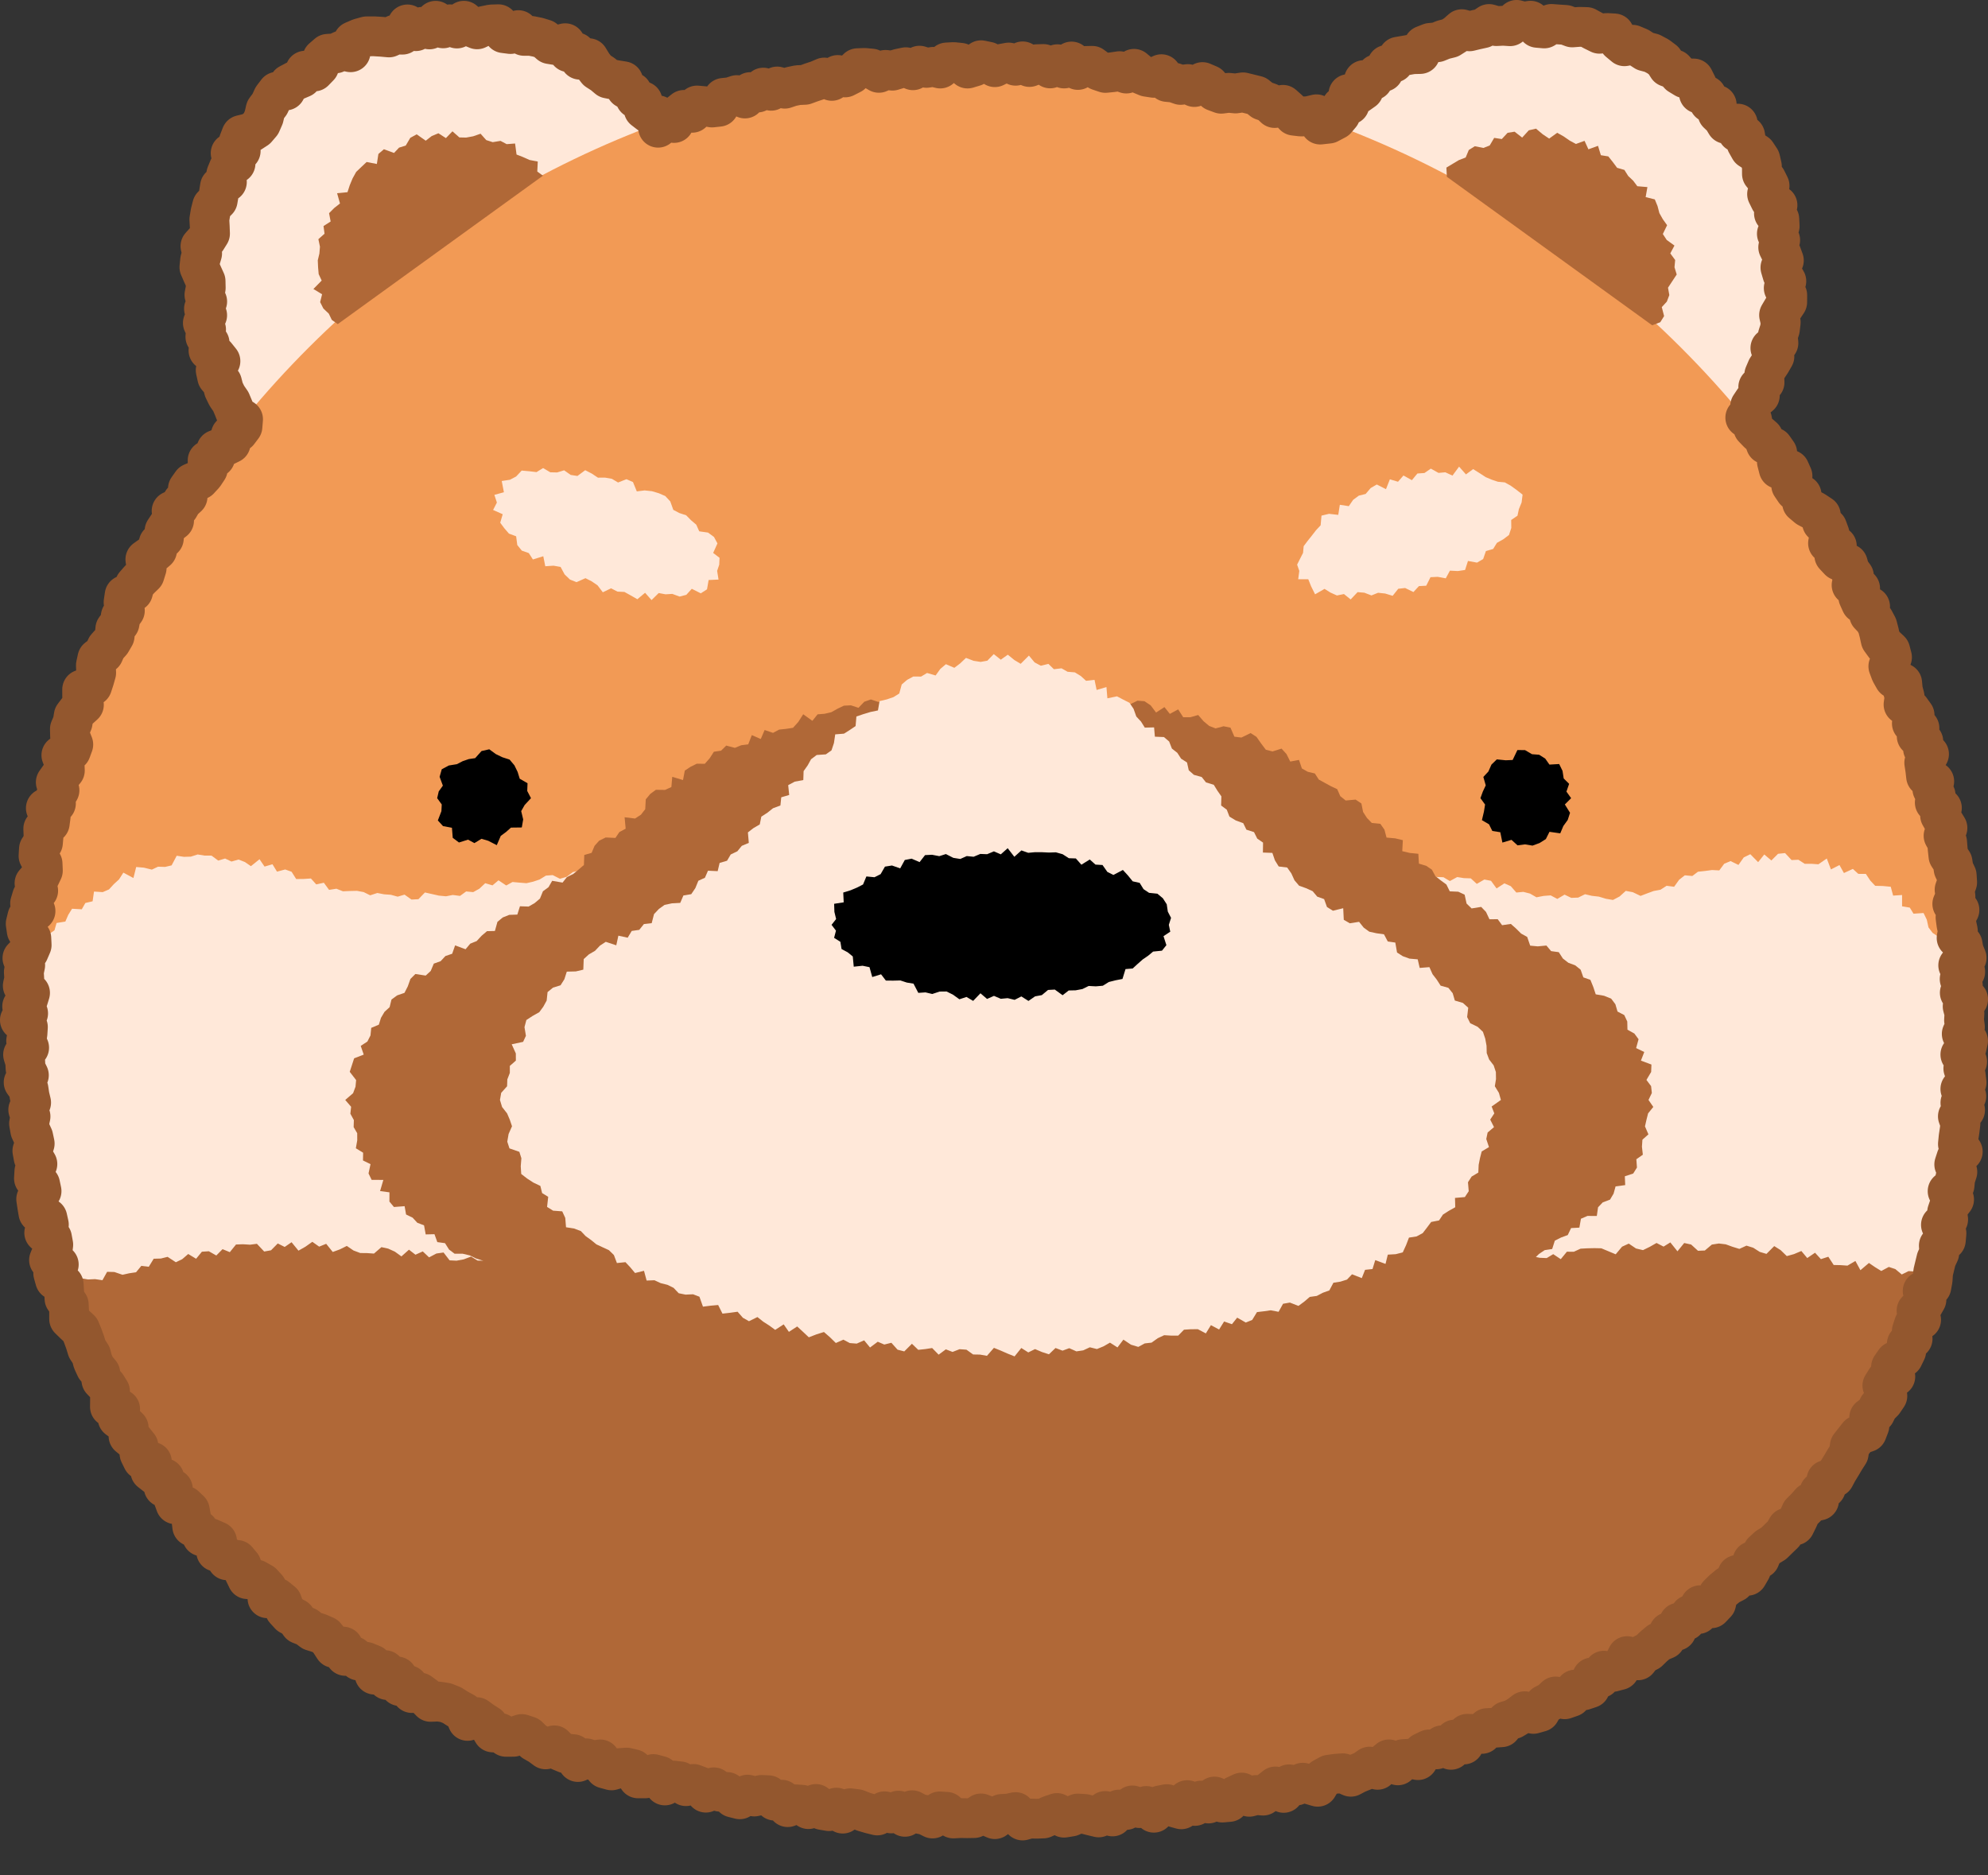 <svg width="53" height="50" viewBox="0 0 53 50" fill="none" xmlns="http://www.w3.org/2000/svg">
<rect x="0" y="0" width="53" height="50" fill="#333333" stroke="none"/>
<g clip-path="url(#clip0_1690_28931)">
<path d="M8.799 1.544C12.05 -0.332 16.212 0.783 18.088 4.033L18.634 4.978C19.348 6.216 18.924 7.801 17.686 8.515L10.393 12.726C9.155 13.44 7.571 13.016 6.856 11.778L6.311 10.833C4.434 7.583 5.549 3.421 8.799 1.544Z" fill="#FFE8D9"/>
<path d="M42.589 12.727L35.296 8.516C34.059 7.802 33.634 6.217 34.349 4.979L34.894 4.034C36.771 0.784 40.932 -0.331 44.183 1.545C47.433 3.422 48.548 7.584 46.672 10.834L46.126 11.779C45.412 13.017 43.827 13.441 42.589 12.727Z" fill="#FFE8D9"/>
<path d="M52.394 27.565C52.394 41.854 40.81 48.409 26.521 48.409C12.232 48.409 0.648 41.854 0.648 27.565C0.648 13.276 12.232 1.692 26.522 1.692C40.812 1.692 52.396 13.276 52.396 27.565H52.394Z" fill="#F29A55"/>
<path d="M51.217 32.054C51.217 41.068 40.097 48.376 26.38 48.376C12.664 48.376 1.543 41.068 1.543 32.054C1.543 23.041 13.792 30.56 27.51 30.56C41.227 30.56 51.217 23.041 51.217 32.054Z" fill="#B06837"/>
<path d="M38.573 4.713L38.561 4.468L38.731 4.366L38.895 4.268L39.075 4.199L39.158 3.999L39.318 3.899L39.547 3.944L39.715 3.879L39.835 3.676L40.038 3.707L40.192 3.541L40.379 3.511L40.581 3.668L40.758 3.474L40.95 3.43L41.13 3.581L41.301 3.695L41.515 3.54L41.687 3.637L41.849 3.749L42.013 3.838L42.244 3.755L42.347 3.981L42.603 3.888L42.679 4.138L42.878 4.17L42.998 4.321L43.112 4.474L43.306 4.53L43.408 4.692L43.541 4.818L43.651 4.965L43.92 4.988L43.873 5.255L44.117 5.316L44.19 5.494L44.239 5.682L44.331 5.845L44.445 6.004L44.331 6.239L44.435 6.398L44.641 6.547L44.53 6.756L44.66 6.932L44.642 7.125L44.701 7.318L44.581 7.5L44.469 7.67L44.504 7.867L44.437 8.043L44.303 8.188L44.365 8.427L44.263 8.591L44.046 8.672" fill="#B06837"/>
<path d="M14.475 4.684L14.324 4.573L14.337 4.307L14.117 4.265L13.943 4.187L13.771 4.12L13.732 3.826L13.508 3.843L13.344 3.756L13.136 3.79L12.963 3.735L12.812 3.565L12.613 3.634L12.426 3.668L12.247 3.664L12.062 3.501L11.888 3.682L11.688 3.553L11.51 3.627L11.35 3.751L11.109 3.581L10.938 3.675L10.817 3.881L10.639 3.936L10.505 4.078L10.235 3.979L10.088 4.105L10.047 4.372L9.774 4.319L9.634 4.451L9.496 4.583L9.401 4.754L9.325 4.937L9.264 5.124L8.987 5.151L9.064 5.425L8.91 5.546L8.773 5.684L8.815 5.905L8.625 6.027L8.652 6.231L8.488 6.377L8.53 6.577L8.515 6.76L8.472 6.94L8.48 7.125L8.496 7.308L8.576 7.48L8.355 7.705L8.587 7.845L8.535 8.055L8.621 8.225L8.766 8.363L8.846 8.529L9.005 8.641" fill="#B06837"/>
<path d="M34.639 15.22L34.61 15.444H34.879L34.954 15.632L35.06 15.845L35.312 15.7L35.469 15.798L35.642 15.876L35.83 15.838L36.008 15.982L36.193 15.787L36.373 15.802L36.563 15.875L36.739 15.804L36.928 15.824L37.128 15.885L37.278 15.697L37.461 15.677L37.682 15.785L37.829 15.626L38.023 15.616L38.137 15.389L38.328 15.379L38.544 15.419L38.655 15.214L38.865 15.225L39.059 15.196L39.136 14.956L39.378 15L39.541 14.904L39.615 14.691L39.807 14.636L39.909 14.472L40.076 14.379L40.229 14.264L40.291 14.076L40.288 13.864L40.456 13.749L40.493 13.575L40.566 13.396L40.592 13.187L40.42 13.053L40.271 12.946L40.117 12.861L39.934 12.844L39.773 12.79L39.611 12.722L39.448 12.616L39.274 12.507L39.082 12.648L38.899 12.441L38.723 12.68L38.533 12.592L38.35 12.608L38.146 12.494L37.976 12.611L37.788 12.624L37.641 12.802L37.416 12.677L37.271 12.844L37.054 12.779L36.95 13.042L36.705 12.917L36.542 13.012L36.408 13.169L36.225 13.215L36.074 13.327L35.959 13.495L35.72 13.458L35.678 13.727L35.432 13.699L35.231 13.747L35.208 14.005L35.084 14.138L34.974 14.28L34.863 14.419L34.756 14.561L34.739 14.741L34.663 14.89L34.581 15.054L34.639 15.22Z" fill="#FFE8D9"/>
<path d="M19.119 15.22L19.156 15.452L18.892 15.464L18.849 15.712L18.683 15.819L18.443 15.698L18.297 15.859L18.117 15.905L17.924 15.834L17.743 15.845L17.561 15.811L17.37 15.999L17.198 15.804L16.992 15.976L16.819 15.877L16.648 15.782L16.461 15.773L16.291 15.685L16.071 15.791L15.931 15.606L15.773 15.498L15.608 15.415L15.37 15.521L15.196 15.452L15.053 15.315L14.945 15.115L14.757 15.082L14.537 15.097L14.484 14.83L14.207 14.916L14.098 14.746L13.911 14.68L13.791 14.532L13.76 14.298L13.569 14.227L13.447 14.086L13.336 13.936L13.402 13.71L13.146 13.596L13.247 13.399L13.18 13.193L13.434 13.124L13.376 12.824L13.595 12.791L13.76 12.704L13.908 12.546L14.11 12.564L14.303 12.587L14.479 12.479L14.671 12.592L14.853 12.596L15.04 12.539L15.215 12.662L15.394 12.69L15.602 12.536L15.775 12.625L15.941 12.735L16.131 12.734L16.314 12.766L16.477 12.864L16.702 12.776L16.875 12.852L16.977 13.101L17.186 13.075L17.381 13.096L17.563 13.15L17.736 13.225L17.87 13.369L17.95 13.593L18.111 13.678L18.293 13.738L18.423 13.87L18.562 13.988L18.642 14.166L18.876 14.199L19.035 14.316L19.127 14.488L19.013 14.742L19.183 14.872L19.175 15.054L19.119 15.22Z" fill="#FFE8D9"/>
<path d="M14.156 21.28L13.987 21.463L13.895 21.625L13.948 21.846L13.911 22.061L13.622 22.065L13.492 22.181L13.35 22.286L13.244 22.533L13.018 22.417L12.837 22.363L12.648 22.478L12.478 22.386L12.236 22.462L12.07 22.337L12.049 22.069L11.811 22.025L11.673 21.874L11.768 21.627L11.777 21.448L11.655 21.28L11.697 21.099L11.807 20.946L11.72 20.711L11.777 20.51L11.965 20.409L12.18 20.374L12.335 20.294L12.498 20.238L12.668 20.213L12.837 20.024L13.044 19.977L13.219 20.105L13.393 20.189L13.585 20.251L13.714 20.404L13.8 20.581L13.856 20.762L14.064 20.882L14.056 21.088L14.156 21.28Z" fill="black"/>
<path d="M41.886 21.28L41.719 21.448L41.857 21.67L41.796 21.86L41.679 22.022L41.596 22.218L41.309 22.177L41.212 22.371L41.045 22.476L40.857 22.545L40.657 22.512L40.458 22.538L40.296 22.391L40.054 22.464L39.998 22.188L39.785 22.154L39.697 21.977L39.508 21.866L39.562 21.637L39.592 21.45L39.468 21.28L39.533 21.102L39.61 20.939L39.546 20.714L39.68 20.57L39.762 20.385L39.905 20.246L40.143 20.27L40.327 20.262L40.454 19.997L40.657 19.999L40.843 20.108L41.033 20.122L41.195 20.224L41.308 20.385L41.568 20.37L41.657 20.553L41.688 20.755L41.833 20.898L41.761 21.105L41.886 21.28Z" fill="black"/>
<path d="M20.75 28.788L20.936 28.609L20.942 28.43L20.928 28.241L21.053 28.089L20.947 27.857L21.219 27.775L21.284 27.609L21.279 27.398L21.459 27.299L21.562 27.153L21.528 26.89L21.797 26.881L21.859 26.69L21.931 26.501L22.155 26.473L22.307 26.372L22.469 26.285L22.497 26.022L22.659 25.928L22.892 25.942L23.022 25.81L23.083 25.562L23.276 25.524L23.466 25.484L23.599 25.343L23.776 25.284L23.98 25.28L24.112 25.134L24.303 25.109L24.423 24.932L24.638 24.965L24.785 24.842L24.946 24.749L25.134 24.728L25.302 24.654L25.472 24.584L25.675 24.61L25.779 24.352L26.018 24.484L26.181 24.393L26.347 24.311L26.544 24.333L26.662 24.082L26.878 24.169L27.01 23.949L27.242 24.109L27.376 23.89L27.549 23.82L27.756 23.896L27.906 23.727L28.137 23.919L28.287 23.75L28.493 23.841L28.639 23.636L28.821 23.608L29.018 23.665L29.183 23.536L29.359 23.479L29.539 23.438L29.747 23.575L29.919 23.473L30.103 23.466L30.3 23.551L30.47 23.436L30.661 23.494L30.835 23.404L31.007 23.294L31.183 23.206L31.372 23.229L31.553 23.197L31.74 23.217L31.922 23.174L32.111 23.223L32.298 23.265L32.485 23.308L32.66 23.154L32.852 23.286L33.031 23.184L33.213 23.109L33.396 23.063L33.586 23.203L33.767 23.083L33.952 23.056L34.138 23.21L34.323 23.181L34.508 23.173L34.69 23.223L34.871 23.109L35.053 23.054L35.236 23.029L35.412 23.242L35.593 23.23L35.776 23.203L35.957 23.168L36.144 23.071L36.319 23.194L36.494 23.3L36.687 23.125L36.853 23.328L37.042 23.242L37.213 23.383L37.4 23.317L37.585 23.275L37.771 23.233L37.934 23.424L38.126 23.329L38.303 23.381L38.483 23.388L38.653 23.49L38.849 23.383L39.028 23.412L39.211 23.418L39.371 23.565L39.573 23.449L39.75 23.483L39.899 23.687L40.107 23.551L40.277 23.626L40.426 23.796L40.612 23.778L40.791 23.824L40.962 23.923L41.154 23.886L41.341 23.872L41.518 23.966L41.711 23.852L41.89 23.938L42.074 23.931L42.257 23.841L42.44 23.884L42.625 23.905L42.813 23.962L43.001 23.994L43.177 23.902L43.343 23.752L43.531 23.787L43.737 23.886L43.912 23.819L44.087 23.755L44.269 23.721L44.432 23.616L44.632 23.642L44.766 23.455L44.917 23.337L45.117 23.355L45.268 23.241L45.456 23.221L45.642 23.196L45.836 23.206L45.967 23.029L46.136 22.957L46.347 23.06L46.489 22.859L46.663 22.774L46.872 22.986L47.035 22.781L47.225 22.941L47.403 22.763L47.59 22.744L47.763 22.93L47.946 22.922L48.115 23.031L48.296 23.03L48.478 23.043L48.702 22.889L48.813 23.18L49.04 23.063L49.159 23.276L49.397 23.166L49.542 23.298L49.744 23.299L49.862 23.478L49.993 23.617L50.201 23.622L50.407 23.642L50.471 23.878L50.709 23.862V24.163L50.915 24.198L51.014 24.36L51.282 24.342L51.368 24.519L51.414 24.726L51.523 24.871L51.681 24.977L51.809 25.11L51.832 25.315L51.999 25.424L52.141 25.554L52.182 25.741L52.256 25.908L52.421 26.038L52.496 26.209L52.472 26.413L52.463 26.605L52.637 26.751L52.732 26.924L52.529 27.142L52.739 27.301L52.781 27.487L52.612 27.677L52.773 27.862L52.582 28.036L52.73 28.235L52.692 28.419L52.495 28.572L52.431 28.747L52.571 28.955L52.492 29.128L52.565 29.325L52.403 29.484L52.514 29.688L52.503 29.871L52.426 30.044L52.362 30.219L52.327 30.4L52.16 30.558L52.218 30.752L52.324 30.957L52.243 31.129L52.04 31.279L52.118 31.478L52.003 31.643L52.092 31.846L52.106 32.036L51.967 32.195L52.055 32.403L51.877 32.55L51.823 32.725L51.848 32.923L51.638 33.045L51.654 33.243L51.497 33.363L51.482 33.558L51.319 33.643L51.209 33.771L51.07 33.901L50.883 33.889L50.701 33.979L50.529 33.835L50.356 33.778L50.155 33.886L49.989 33.784L49.826 33.672L49.599 33.865L49.465 33.619L49.253 33.743L49.07 33.73L48.886 33.726L48.743 33.506L48.545 33.57L48.389 33.399L48.181 33.541L48.024 33.353L47.827 33.436L47.636 33.489L47.472 33.33L47.301 33.222L47.094 33.43L46.915 33.377L46.741 33.266L46.561 33.21L46.371 33.297L46.19 33.241L46.008 33.175L45.824 33.153L45.638 33.182L45.451 33.34L45.268 33.347L45.085 33.18L44.901 33.14L44.721 33.361L44.531 33.124L44.351 33.236L44.163 33.139L43.982 33.242L43.802 33.33L43.616 33.286L43.423 33.156L43.244 33.238L43.074 33.441L42.883 33.361L42.692 33.281L42.507 33.277L42.321 33.281L42.137 33.291L41.959 33.373L41.773 33.372L41.61 33.571L41.409 33.437L41.235 33.542L41.048 33.534L40.857 33.494L40.685 33.603L40.509 33.677L40.316 33.639L40.123 33.584L39.933 33.563L39.746 33.554L39.594 33.794L39.394 33.692L39.207 33.693L39.042 33.837L38.854 33.827L38.659 33.771L38.487 33.86L38.322 34.011L38.137 34.015L37.923 33.841L37.738 33.845L37.588 34.1L37.4 34.085L37.205 34.031L37.042 34.187L36.846 34.125L36.671 34.203H36.484L36.294 34.174L36.115 34.226L35.925 34.193L35.758 34.335L35.568 34.291L35.39 34.353L35.212 34.418L35.021 34.364L34.83 34.313L34.655 34.4L34.465 34.323L34.287 34.417L34.101 34.358L33.92 34.422L33.737 34.419L33.556 34.362L33.375 34.291L33.192 34.289L33.006 34.343L32.826 34.268L32.634 34.43L32.457 34.304L32.272 34.333L32.078 34.458L31.911 34.233L31.726 34.263L31.529 34.385L31.364 34.198L31.173 34.254L31.002 34.14L30.799 34.294L30.614 34.284L30.437 34.221L30.262 34.146L30.092 34.035L29.9 34.089L29.718 34.056L29.515 34.169L29.348 34.051L29.177 33.958L28.977 34.034L28.802 33.966L28.654 33.776L28.456 33.828L28.284 33.754L28.085 33.806L27.924 33.685L27.751 33.623L27.536 33.735L27.401 33.511L27.229 33.449L27.034 33.468L26.812 33.578L26.633 33.53L26.513 33.287L26.348 33.2L26.117 33.319L25.973 33.168L25.765 33.21L25.599 33.126L25.44 33.025L25.298 32.878L25.121 32.831L24.968 32.718L24.747 32.776L24.57 32.72L24.426 32.591L24.297 32.435L24.043 32.544L23.931 32.353L23.8 32.208L23.633 32.134L23.465 32.062L23.282 32.013L23.085 31.981L23.014 31.753L22.761 31.8L22.721 31.537L22.598 31.401L22.343 31.431L22.279 31.218L22.155 31.087L21.96 31.028L21.822 30.906L21.792 30.687H21.512L21.448 30.499L21.373 30.327L21.32 30.144L21.158 30.027L21.086 29.856L20.917 29.725L21.009 29.496L21.038 29.305L20.852 29.157L20.962 28.963L20.75 28.788Z" fill="#FFE8D9"/>
<path d="M32.2 28.788L32.186 28.603L32.184 28.416L32.076 28.251L31.948 28.101L32.133 27.842L32.038 27.675L31.915 27.524L31.687 27.445L31.651 27.252L31.576 27.08L31.502 26.902L31.361 26.778L31.221 26.656L31.069 26.546L30.86 26.505L30.763 26.339L30.654 26.184L30.452 26.148L30.335 25.997L30.18 25.9L30.018 25.815L29.945 25.586L29.801 25.465L29.619 25.41L29.453 25.327L29.315 25.191L29.118 25.171L28.877 25.248L28.731 25.128L28.598 24.981L28.439 24.886L28.227 24.915L28.136 24.655L27.901 24.749L27.772 24.572L27.551 24.639L27.437 24.414L27.242 24.413L27.055 24.394L26.902 24.269L26.737 24.179L26.537 24.203L26.38 24.08L26.189 24.077L26.008 24.047L25.815 24.052L25.647 23.97L25.492 23.831L25.306 23.815L25.127 23.774L24.917 23.876L24.755 23.756L24.588 23.656L24.377 23.774L24.226 23.591L24.035 23.608L23.839 23.664L23.678 23.511L23.501 23.459L23.295 23.576L23.125 23.473L22.961 23.322L22.753 23.475L22.579 23.394L22.39 23.43L22.228 23.234L22.024 23.402L21.861 23.198L21.662 23.335L21.475 23.356L21.304 23.198L21.114 23.254L20.926 23.311L20.74 23.322L20.569 23.124L20.38 23.207L20.2 23.125L20.015 23.104L19.832 23.054L19.64 23.255L19.457 23.206L19.274 23.159L19.088 23.253L18.904 23.145L18.72 23.121L18.534 23.038L18.354 23.243L18.172 23.235L17.991 23.161L17.808 23.054L17.629 23.173L17.451 23.27L17.267 23.198L17.083 23.112L16.905 23.2L16.719 23.111L16.54 23.161L16.367 23.283L16.181 23.218L15.995 23.172L15.818 23.235L15.628 23.148L15.452 23.209L15.273 23.251L15.105 23.378L14.928 23.429L14.735 23.331L14.554 23.345L14.385 23.449L14.211 23.507L14.035 23.547L13.849 23.532L13.664 23.515L13.496 23.608L13.29 23.47L13.13 23.605L12.936 23.547L12.78 23.694L12.615 23.785L12.428 23.767L12.264 23.886L12.071 23.861L11.89 23.896L11.701 23.878L11.514 23.836L11.329 23.794L11.155 23.974L10.97 23.983L10.785 23.852L10.602 23.906L10.421 23.856L10.239 23.843L10.06 23.808L9.869 23.87L9.695 23.784L9.517 23.751L9.331 23.755L9.143 23.763L8.969 23.694L8.773 23.725L8.634 23.535L8.431 23.579L8.289 23.421L8.093 23.434L7.896 23.436L7.774 23.242L7.603 23.181L7.385 23.239L7.264 23.042L7.053 23.104L6.919 22.908L6.689 23.093L6.53 22.983L6.36 22.916L6.172 22.97L6.001 22.889L5.818 22.944L5.64 22.812L5.456 22.811L5.269 22.781L5.088 22.839L4.904 22.844L4.711 22.815L4.575 23.072L4.402 23.113L4.213 23.107L4.048 23.185L3.837 23.133L3.631 23.115L3.557 23.409L3.289 23.265L3.173 23.446L3.034 23.573L2.906 23.713L2.738 23.785L2.506 23.77L2.469 24.029L2.275 24.075L2.18 24.243L1.921 24.228L1.82 24.391L1.742 24.57L1.508 24.608L1.452 24.804L1.291 24.912L1.268 25.125L1.209 25.305L1.025 25.404L0.891 25.541L0.878 25.742L0.784 25.901L0.692 26.062L0.72 26.269L0.565 26.408L0.662 26.627L0.394 26.746L0.342 26.926L0.438 27.132L0.519 27.324L0.328 27.49L0.475 27.679L0.443 27.86L0.523 28.036L0.369 28.228L0.357 28.415L0.391 28.597L0.357 28.788L0.542 28.948L0.595 29.127L0.581 29.315L0.676 29.489L0.7 29.671L0.747 29.851L0.558 30.062L0.762 30.221L0.801 30.402L0.777 30.591V30.778L0.825 30.957L0.818 31.143L0.737 31.342L0.894 31.506L0.804 31.706L0.813 31.891L1.049 32.04L0.882 32.255L1.098 32.403L1.002 32.608L0.963 32.807L1.185 32.947L1.044 33.172L1.278 33.299L1.306 33.48L1.252 33.702L1.343 33.872L1.46 34.031L1.659 34.097L1.831 34.14L1.994 34.313L2.168 34.081L2.349 34.112L2.534 34.103L2.731 34.132L2.856 33.908L3.049 33.913L3.266 33.987L3.445 33.947L3.627 33.92L3.768 33.749L3.966 33.774L4.098 33.559L4.288 33.554L4.468 33.509L4.688 33.653L4.858 33.571L5.018 33.433L5.228 33.56L5.383 33.372L5.567 33.36L5.767 33.473L5.933 33.304L6.127 33.384L6.292 33.18L6.479 33.173L6.666 33.185L6.849 33.161L7.043 33.367L7.226 33.334L7.405 33.152L7.59 33.245L7.773 33.119L7.957 33.344L8.142 33.239L8.327 33.108L8.509 33.237L8.696 33.161L8.871 33.379L9.058 33.311L9.246 33.218L9.424 33.339L9.604 33.407L9.787 33.409L9.97 33.422L10.169 33.25L10.35 33.29L10.528 33.371L10.702 33.497L10.903 33.318L11.076 33.452L11.271 33.364L11.439 33.523L11.635 33.42L11.825 33.393L11.986 33.602L12.171 33.611L12.362 33.576L12.558 33.502L12.73 33.608L12.916 33.612L13.108 33.57L13.27 33.747L13.474 33.623L13.649 33.701L13.845 33.628L13.992 33.902L14.188 33.831L14.375 33.82L14.548 33.918L14.721 34.005L14.926 33.884L15.091 34.028L15.3 33.884L15.489 33.868L15.672 33.896L15.838 34.031L16.002 34.184L16.204 34.083L16.381 34.142L16.56 34.191L16.754 34.144L16.937 34.157L17.126 34.124L17.304 34.188L17.478 34.275L17.647 34.394L17.85 34.247L18.033 34.262L18.202 34.416L18.394 34.336L18.566 34.494L18.756 34.418L18.939 34.434L19.124 34.315L19.305 34.357L19.489 34.413L19.671 34.339L19.851 34.288L20.034 34.283L20.227 34.465L20.401 34.279L20.596 34.475L20.777 34.414L20.954 34.306L21.145 34.401L21.32 34.28L21.513 34.381L21.69 34.295L21.866 34.214L22.038 34.109L22.236 34.225L22.428 34.288L22.606 34.222L22.789 34.201L22.953 34.05L23.133 34.016L23.335 34.123L23.502 34.006L23.706 34.115L23.853 33.889L24.049 33.945L24.211 33.814L24.427 33.969L24.61 33.94L24.755 33.738L24.928 33.674L25.154 33.84L25.33 33.787L25.484 33.639L25.691 33.708L25.821 33.474L25.994 33.411L26.191 33.436L26.395 33.48L26.58 33.453L26.749 33.371L26.868 33.14L27.072 33.173L27.283 33.222L27.437 33.104L27.551 32.88L27.779 32.966L27.923 32.831L28.118 32.825L28.24 32.644L28.421 32.602L28.641 32.644L28.774 32.497L28.973 32.486L29.128 32.384L29.233 32.191L29.433 32.179L29.659 32.203L29.786 32.056L29.956 31.977L30.053 31.788L30.282 31.801L30.291 31.494L30.543 31.529L30.734 31.474L30.826 31.292L30.89 31.088L31.048 30.992L31.18 30.866L31.239 30.675L31.455 30.624L31.503 30.43L31.727 30.365L31.785 30.182L31.777 29.969L31.913 29.836L31.964 29.663L32.159 29.535L32.207 29.351L32.281 29.172L32.196 28.972L32.2 28.788Z" fill="#FFE8D9"/>
<path d="M34.49 24.939L34.292 24.919L34.169 24.767L33.974 24.737L33.91 24.487L33.687 24.507L33.525 24.422L33.333 24.382L33.254 24.167L33.069 24.116L32.886 24.061L32.723 23.973L32.605 23.824L32.499 23.661L32.423 23.458L32.195 23.457L32.098 23.286L31.991 23.131L31.707 23.188L31.739 22.869L31.451 22.922L31.453 22.648L31.162 22.696L31.174 22.416L31.048 22.286L30.787 22.293L30.66 22.16L30.567 21.996L30.433 21.871L30.262 21.78L30.238 21.556L30.119 21.414L29.9 21.35V21.111L29.817 20.943L29.612 20.861L29.46 20.739L29.522 20.473L29.329 20.377L29.223 20.223L29.216 20.007L29.044 19.897L29.015 19.69L28.928 19.518L28.809 19.364L28.568 19.332L28.447 19.19L28.361 18.982L28.198 18.871L28.014 18.803L27.825 18.76L27.596 18.866L27.436 18.757L27.265 18.669L27.085 18.614L26.897 18.608L26.702 18.664L26.522 18.595L26.348 18.476L26.152 18.644L25.981 18.413L25.79 18.562L25.607 18.551L25.424 18.582L25.24 18.504L25.053 18.436L24.879 18.675L24.695 18.64L24.516 18.677L24.329 18.639L24.133 18.521L23.958 18.608L23.783 18.685L23.599 18.693L23.417 18.715L23.218 18.648L23.042 18.709L22.887 18.871L22.685 18.805L22.498 18.814L22.329 18.895L22.163 18.988L21.984 19.03L21.797 19.045L21.658 19.218L21.413 19.043L21.283 19.247L21.142 19.404L20.959 19.432L20.772 19.452L20.609 19.539L20.385 19.463L20.282 19.703L20.043 19.599L19.948 19.845L19.761 19.869L19.592 19.939L19.362 19.878L19.224 20.014L19.032 20.042L18.918 20.219L18.79 20.364L18.577 20.361L18.411 20.443L18.257 20.545L18.209 20.797L17.922 20.711L17.899 20.983L17.73 21.06L17.486 21.057L17.336 21.167L17.216 21.312L17.202 21.574L17.087 21.721L16.931 21.823L16.652 21.789L16.68 22.094L16.512 22.184L16.407 22.34L16.147 22.328L15.974 22.413L15.851 22.551L15.773 22.738L15.577 22.794L15.567 23.062L15.427 23.182L15.285 23.299L15.114 23.384L14.998 23.531L14.721 23.483L14.623 23.654L14.475 23.762L14.395 23.958L14.253 24.078L14.093 24.17L13.862 24.162L13.792 24.384L13.577 24.391L13.404 24.46L13.262 24.577L13.194 24.821L12.983 24.826L12.84 24.948L12.708 25.09L12.537 25.159L12.412 25.308L12.133 25.205L12.055 25.428L11.875 25.489L11.746 25.627L11.565 25.691L11.483 25.887L11.349 26.01L11.074 25.968L10.942 26.1L10.871 26.299L10.783 26.471L10.588 26.538L10.437 26.649L10.387 26.852L10.251 26.977L10.157 27.136L10.1 27.319L9.897 27.404L9.877 27.606L9.795 27.768L9.617 27.885L9.697 28.117L9.441 28.216L9.383 28.395L9.324 28.576L9.494 28.796L9.478 28.973L9.413 29.146L9.204 29.326L9.361 29.508L9.341 29.693L9.434 29.863L9.428 30.05L9.523 30.213L9.524 30.402L9.487 30.614L9.681 30.733L9.677 30.939L9.878 31.038L9.825 31.285L9.908 31.456L10.22 31.458L10.133 31.756L10.383 31.789L10.382 32.036L10.503 32.18L10.787 32.158L10.826 32.38L11 32.464L11.125 32.6L11.305 32.669L11.349 32.911L11.583 32.905L11.659 33.116L11.864 33.144L11.972 33.315L12.12 33.426H12.336L12.523 33.47L12.688 33.551L12.864 33.608L13.01 33.719L13.125 33.895L13.319 33.917L13.491 33.978L13.632 34.109L13.837 34.1L14.007 34.166L14.089 34.441L14.293 34.43L14.45 34.532L14.611 34.626L14.819 34.593L15.004 34.622L15.168 34.709L15.317 34.84L15.524 34.8L15.66 34.978L15.864 34.939L16.055 34.941L16.172 35.2L16.418 35.005L16.529 35.298L16.754 35.162L16.908 35.302L17.065 35.43L17.251 35.444L17.476 35.284L17.614 35.508L17.791 35.566L17.991 35.507L18.157 35.615L18.37 35.476L18.516 35.699L18.699 35.723L18.912 35.566L19.083 35.662L19.277 35.603L19.453 35.666L19.625 35.76L19.793 35.894L19.982 35.87L20.157 35.956L20.359 35.802L20.539 35.846L20.722 35.857L20.89 36.042L21.073 36.07L21.271 35.922L21.46 35.843L21.641 35.896L21.814 36.073L21.998 36.082L22.181 36.124L22.372 35.983L22.555 35.997L22.737 36.124L22.921 36.134L23.108 36L23.293 36.059L23.478 35.985L23.662 36.094L23.845 35.955L24.031 36.046L24.216 36.175L24.401 36.116L24.585 36.142L24.765 36.006L24.954 36.094L25.134 36.018L25.324 36.12L25.503 36.012L25.679 35.896L25.876 36.082L26.047 35.89L26.233 35.912L26.424 35.977L26.603 35.922L26.788 35.924L26.976 35.939L27.137 35.735L27.348 35.948L27.515 35.798L27.713 35.891L27.881 35.764L28.053 35.671L28.255 35.773L28.417 35.617L28.602 35.618L28.798 35.668L28.955 35.499L29.156 35.577L29.329 35.504L29.502 35.435L29.706 35.508L29.886 35.465L30.054 35.374L30.198 35.191L30.388 35.194L30.579 35.203L30.727 35.047L30.951 35.172L31.084 34.963L31.263 34.927L31.43 34.846L31.604 34.791L31.783 34.747L31.952 34.678L32.135 34.646L32.366 34.748L32.549 34.707L32.692 34.565L32.854 34.471L33.041 34.445L33.177 34.291L33.384 34.308L33.559 34.247L33.721 34.158L33.842 33.982L34.011 33.912L34.164 33.811L34.396 33.859L34.571 33.794L34.682 33.615L34.852 33.541L35.069 33.546L35.185 33.38L35.289 33.204L35.415 33.065H35.638L35.735 32.886L35.845 32.729L36.048 32.693L36.241 32.639L36.383 32.52L36.549 32.425L36.656 32.269L36.738 32.091L36.894 31.984L36.984 31.818L36.997 31.594L37.131 31.471L37.332 31.391L37.316 31.165L37.586 31.112L37.686 30.954L37.677 30.743L37.774 30.584L37.799 30.398L37.95 30.253L37.812 30.029L37.985 29.877L37.877 29.68L38.095 29.514L38.011 29.326L38.039 29.139L37.869 28.969L38.016 28.764L37.881 28.602L37.942 28.395L37.698 28.28L37.702 28.086L37.668 27.902L37.647 27.706L37.401 27.632L37.335 27.46L37.331 27.244L37.257 27.068L37.193 26.881L37.033 26.77L36.819 26.712L36.786 26.489L36.579 26.433L36.38 26.377L36.257 26.244L36.099 26.148L36.077 25.887L35.891 25.825L35.678 25.803L35.525 25.703L35.471 25.459L35.365 25.281L35.104 25.347L35.017 25.134L34.811 25.121L34.719 24.907L34.49 24.939Z" fill="#B06837"/>
<path d="M18.836 24.873L19.042 24.869L19.153 24.695L19.291 24.572L19.457 24.495L19.703 24.55L19.854 24.447L19.892 24.167L20.153 24.236L20.248 24.049L20.419 23.978L20.493 23.767L20.634 23.654L20.878 23.68L20.933 23.451L21.148 23.433L21.212 23.222L21.451 23.227L21.49 22.991L21.781 23.051L21.767 22.759L22.05 22.802L22.166 22.659L22.259 22.492L22.47 22.447L22.523 22.24L22.632 22.091L22.858 22.055L22.889 21.834L22.95 21.643L23.105 21.538L23.325 21.481L23.316 21.232L23.417 21.077L23.541 20.941L23.76 20.869L23.854 20.706L23.964 20.555L24.118 20.43L24.174 20.244L24.31 20.112L24.278 19.871L24.339 19.685L24.448 19.527L24.613 19.416L24.709 19.244L24.992 19.286L25.104 19.14L25.228 18.993L25.413 18.954L25.607 18.958L25.722 18.713L25.944 18.828L26.085 18.61L26.3 18.745L26.469 18.63L26.653 18.606L26.846 18.659L27.012 18.469L27.204 18.555L27.387 18.535L27.569 18.479L27.753 18.463L27.939 18.62L28.12 18.614L28.306 18.509L28.484 18.642L28.679 18.445L28.864 18.455L29.027 18.699L29.216 18.646L29.396 18.677L29.589 18.61L29.763 18.695L29.942 18.736L30.12 18.782L30.325 18.681L30.512 18.695L30.677 18.806L30.821 18.997L31.044 18.852L31.188 19.033L31.41 18.913L31.544 19.122H31.733L31.944 19.063L32.086 19.228L32.237 19.354L32.407 19.42L32.621 19.363L32.804 19.4L32.909 19.641L33.096 19.664L33.341 19.544L33.498 19.646L33.622 19.823L33.747 19.989L33.926 20.034L34.166 19.959L34.298 20.104L34.398 20.304L34.631 20.26L34.708 20.488L34.866 20.577L35.053 20.621L35.16 20.785L35.319 20.872L35.48 20.96L35.65 21.04L35.732 21.227L35.876 21.342L36.14 21.318L36.295 21.422L36.34 21.648L36.444 21.809L36.572 21.941L36.8 21.964L36.909 22.119L36.965 22.331L37.195 22.351L37.4 22.4L37.384 22.693L37.588 22.741L37.813 22.763L37.828 23.025L38.021 23.083L38.174 23.186L38.268 23.36L38.412 23.473L38.561 23.583L38.651 23.764L38.878 23.774L39.047 23.853L39.099 24.09L39.233 24.22L39.488 24.179L39.617 24.313L39.709 24.509L39.929 24.507L40.046 24.667L40.279 24.633L40.418 24.756L40.553 24.89L40.715 24.98L40.795 25.212L40.996 25.231L41.227 25.209L41.353 25.358L41.557 25.386L41.666 25.555L41.813 25.669L41.995 25.737L42.14 25.854L42.212 26.058L42.4 26.124L42.477 26.314L42.542 26.51L42.764 26.548L42.953 26.624L43.066 26.774L43.123 26.969L43.303 27.063L43.383 27.235L43.388 27.453L43.572 27.555L43.684 27.707L43.619 27.943L43.836 28.048L43.747 28.277L44.027 28.382L44.02 28.579L43.894 28.792L44.018 28.957L44.038 29.14L43.949 29.326L44.077 29.512L43.938 29.684L43.894 29.858L43.855 30.031L43.947 30.243L43.787 30.385L43.774 30.573L43.798 30.786L43.625 30.907L43.641 31.128L43.542 31.287L43.318 31.361L43.328 31.596L43.071 31.631L43.018 31.824L42.923 31.984L42.73 32.056L42.604 32.188L42.571 32.419L42.322 32.418L42.148 32.493L42.106 32.73L41.885 32.742L41.796 32.928L41.617 32.994L41.452 33.077L41.381 33.3L41.182 33.33L41.029 33.432L40.894 33.566L40.713 33.619L40.553 33.709L40.379 33.769L40.255 33.929L40.032 33.895L39.899 34.036L39.765 34.185L39.6 34.267L39.419 34.311L39.274 34.442L39.102 34.511L38.859 34.397L38.687 34.458L38.556 34.63L38.411 34.77L38.179 34.665L38.019 34.763L37.834 34.789L37.716 35.023L37.478 34.876L37.352 35.093L37.186 35.184L36.967 35.088L36.787 35.123L36.605 35.149L36.438 35.237L36.245 35.214L36.088 35.35L35.901 35.357L35.758 35.556L35.525 35.342L35.366 35.48L35.207 35.621L34.987 35.451L34.814 35.521L34.653 35.667L34.459 35.623L34.291 35.731L34.088 35.618L33.918 35.731L33.723 35.666L33.571 35.907L33.386 35.911L33.198 35.887L33.001 35.784L32.836 35.973L32.64 35.854L32.47 36.022L32.282 35.988L32.095 35.964L31.916 36.05L31.721 35.896L31.537 35.894L31.357 35.943L31.174 35.976L30.996 36.135L30.811 36.117L30.626 36.138L30.437 35.927L30.255 36.086L30.068 35.952L29.884 35.938L29.7 35.96L29.515 36.049L29.331 36.093L29.149 35.955L28.962 36.128L28.782 35.967L28.594 36.103L28.41 36.074L28.228 36.032L28.044 36.025L27.862 35.971L27.674 36.042L27.5 35.874L27.309 35.965L27.126 35.943L26.934 36.026L26.752 35.995L26.575 35.918L26.38 36.004L26.221 35.772L26.04 35.735L25.841 35.843L25.655 35.855L25.469 35.85L25.295 35.765L25.137 35.584L24.936 35.672L24.748 35.683L24.553 35.729L24.406 35.512L24.203 35.592L24.029 35.521L23.834 35.557L23.699 35.313L23.521 35.265L23.288 35.46L23.157 35.218L22.937 35.345L22.8 35.135L22.567 35.297L22.41 35.17L22.271 34.987L22.088 34.96L21.932 34.849L21.693 34.996L21.508 34.97L21.327 34.922L21.171 34.808L20.997 34.746L20.862 34.576L20.647 34.625L20.48 34.544L20.342 34.392L20.126 34.434L20.031 34.186L19.8 34.254L19.648 34.145H19.443L19.283 34.051L19.185 33.837L18.944 33.901L18.775 33.824L18.725 33.535L18.498 33.562L18.327 33.49L18.163 33.404L18.006 33.306L17.935 33.083L17.796 32.964L17.569 32.965L17.431 32.842L17.361 32.635L17.139 32.616L16.996 32.5L16.952 32.277L16.801 32.174L16.708 32.009L16.584 31.879L16.299 31.886L16.198 31.727L16.24 31.464L16.036 31.387L15.963 31.215L15.877 31.055L15.849 30.865L15.778 30.701L15.506 30.617L15.649 30.369L15.572 30.206L15.519 30.035L15.458 29.864L15.487 29.679L15.445 29.504L15.363 29.326L15.269 29.135L15.324 28.951L15.52 28.794L15.345 28.57L15.426 28.396L15.503 28.224L15.735 28.117L15.783 27.943L15.771 27.734L15.954 27.628L16.008 27.45L16.155 27.331L16.166 27.114L16.248 26.944L16.455 26.877L16.584 26.749L16.557 26.47L16.751 26.4L16.918 26.308L17.089 26.224L17.241 26.123L17.371 25.993L17.53 25.901L17.574 25.654L17.791 25.639L17.911 25.486L18.126 25.479L18.262 25.354L18.415 25.249L18.579 25.17L18.739 25.078L18.836 24.873Z" fill="#B06837"/>
<path d="M36.698 24.882L36.506 24.84L36.356 24.731L36.233 24.577L35.986 24.616L35.825 24.523L35.81 24.214L35.536 24.281L35.377 24.182L35.301 23.971L35.118 23.906L34.995 23.76L34.821 23.681L34.634 23.614L34.511 23.47L34.426 23.284L34.316 23.129L34.09 23.101L33.989 22.937L33.921 22.739L33.669 22.73L33.673 22.465L33.518 22.358L33.432 22.185L33.229 22.12L33.145 21.947L32.946 21.874L32.777 21.772L32.706 21.587L32.555 21.476L32.562 21.232L32.456 21.081L32.359 20.923L32.152 20.86L32.037 20.716L31.829 20.658L31.692 20.536L31.646 20.329L31.488 20.227L31.387 20.071L31.243 19.958L31.17 19.77L31.031 19.651L30.789 19.641L30.768 19.393L30.52 19.399L30.419 19.237L30.294 19.103L30.221 18.899L30.112 18.737L29.944 18.652L29.779 18.565L29.523 18.618L29.498 18.318L29.236 18.395L29.18 18.125L28.954 18.151L28.814 18.023L28.655 17.926L28.461 17.91L28.3 17.818L28.097 17.842L27.951 17.7L27.748 17.749L27.582 17.66L27.431 17.478L27.211 17.698L27.043 17.597L26.868 17.455L26.681 17.588L26.494 17.439L26.322 17.615L26.144 17.647L25.956 17.618L25.753 17.54L25.598 17.687L25.443 17.805L25.218 17.708L25.069 17.834L24.943 18.009L24.715 17.942L24.557 18.038L24.348 18.037L24.183 18.126L24.04 18.249L23.974 18.49L23.82 18.586L23.641 18.647L23.449 18.693L23.406 18.941L23.207 18.982L23.019 19.039L22.832 19.102L22.81 19.358L22.657 19.461L22.501 19.56L22.267 19.579L22.233 19.81L22.168 20.005L22.017 20.112L21.773 20.129L21.623 20.242L21.532 20.407L21.424 20.559L21.416 20.797L21.187 20.84L21.013 20.933L21.04 21.195L20.828 21.257L20.806 21.475L20.608 21.549L20.46 21.667L20.297 21.773L20.255 21.98L20.087 22.078L19.939 22.193L19.963 22.472L19.776 22.551L19.658 22.696L19.481 22.781L19.383 22.948L19.185 23.007L19.133 23.226L18.875 23.214L18.793 23.402L18.618 23.482L18.538 23.678L18.428 23.84L18.22 23.874L18.135 24.072L17.912 24.084L17.716 24.126L17.566 24.234L17.436 24.372L17.374 24.613L17.166 24.637L17.043 24.791L16.842 24.82L16.734 25L16.486 24.946L16.43 25.203L16.15 25.11L15.994 25.212L15.863 25.35L15.701 25.444L15.562 25.57L15.551 25.852L15.352 25.899L15.111 25.905L15.046 26.108L14.944 26.269L14.744 26.331L14.598 26.45L14.574 26.676L14.485 26.839L14.377 26.986L14.201 27.085L14.033 27.195L13.983 27.384L14.021 27.616L13.946 27.777L13.642 27.842L13.752 28.086L13.753 28.277L13.592 28.418V28.606L13.525 28.778L13.519 28.961L13.362 29.136L13.329 29.326L13.385 29.513L13.52 29.686L13.593 29.858L13.65 30.027L13.559 30.234L13.524 30.438L13.582 30.617L13.846 30.709L13.9 30.881L13.883 31.093L13.896 31.299L14.053 31.421L14.22 31.529L14.406 31.618L14.453 31.809L14.615 31.909L14.585 32.178L14.746 32.278L14.989 32.296L15.07 32.471L15.09 32.72L15.305 32.754L15.486 32.822L15.612 32.955L15.759 33.061L15.9 33.176L16.067 33.254L16.234 33.331L16.366 33.46L16.447 33.674L16.675 33.651L16.805 33.79L16.93 33.94L17.169 33.881L17.239 34.141L17.448 34.133L17.614 34.21L17.794 34.255L17.957 34.335L18.094 34.479L18.277 34.516L18.477 34.507L18.647 34.572L18.741 34.837L18.946 34.811L19.146 34.793L19.261 35.023L19.463 35L19.664 34.972L19.805 35.133L19.968 35.225L20.193 35.114L20.346 35.236L20.508 35.34L20.667 35.456L20.893 35.309L21.032 35.509L21.253 35.365L21.408 35.508L21.563 35.654L21.768 35.575L21.966 35.513L22.125 35.651L22.283 35.806L22.485 35.717L22.656 35.808L22.84 35.822L23.038 35.735L23.195 35.926L23.401 35.772L23.575 35.847L23.764 35.8L23.929 35.984L24.108 36.03L24.312 35.826L24.48 35.988L24.666 35.968L24.851 35.94L25.024 36.117L25.216 35.975L25.395 36.044L25.582 35.971L25.765 35.984L25.944 36.112L26.128 36.115L26.312 36.148L26.498 35.935L26.681 36.009L26.864 36.089L27.048 36.163L27.228 35.939L27.414 36.057L27.594 35.968L27.78 36.047L27.965 36.107L28.14 35.939L28.327 36.01L28.506 35.944L28.697 36.029L28.879 36.002L29.055 35.92L29.244 35.967L29.42 35.895L29.592 35.796L29.792 35.924L29.95 35.716L30.152 35.851L30.347 35.91L30.518 35.817L30.701 35.796L30.866 35.678L31.037 35.598L31.224 35.609H31.411L31.565 35.451L31.748 35.439L31.935 35.438L32.148 35.55L32.283 35.33L32.501 35.446L32.635 35.232L32.843 35.305L32.983 35.13L33.212 35.26L33.383 35.192L33.511 34.982L33.696 34.96L33.878 34.934L34.087 34.974L34.206 34.76L34.388 34.728L34.617 34.817L34.771 34.703L34.918 34.577L35.105 34.551L35.268 34.466L35.44 34.404L35.549 34.199L35.736 34.17L35.911 34.115L36.045 33.974L36.305 34.076L36.393 33.855L36.591 33.834L36.664 33.596L36.938 33.697L36.999 33.45L37.209 33.438L37.398 33.389L37.486 33.197L37.563 32.996L37.767 32.964L37.93 32.876L38.044 32.728L38.155 32.579L38.365 32.538L38.469 32.382L38.627 32.281L38.797 32.186L38.79 31.938L39.053 31.915L39.156 31.759L39.136 31.52L39.234 31.368L39.412 31.262L39.421 31.057L39.457 30.874L39.502 30.699L39.696 30.583L39.624 30.367L39.66 30.194L39.83 30.05L39.729 29.85L39.838 29.684L39.767 29.501L40.014 29.326L39.961 29.138L39.852 28.96L39.883 28.77L39.88 28.582L39.821 28.404L39.7 28.247L39.636 28.076L39.631 27.88L39.596 27.69L39.535 27.51L39.394 27.376L39.196 27.28L39.114 27.116L39.143 26.867L39.001 26.739L38.786 26.676L38.729 26.481L38.613 26.336L38.407 26.279L38.305 26.12L38.191 25.972L38.108 25.785L37.849 25.806L37.796 25.577L37.577 25.558L37.398 25.493L37.245 25.395L37.199 25.13L36.998 25.101L36.897 24.91L36.698 24.882Z" fill="#FFE8D9"/>
<path d="M31.161 24.657L31.199 24.84L31.019 24.959L31.096 25.199L30.978 25.346L30.742 25.37L30.609 25.481L30.466 25.579L30.332 25.697L30.197 25.821L30.006 25.837L29.925 26.1L29.741 26.136L29.562 26.181L29.401 26.281L29.215 26.297L29.024 26.287L28.857 26.369L28.676 26.403L28.492 26.407L28.329 26.534L28.121 26.383L27.941 26.393L27.775 26.531L27.595 26.564L27.419 26.686L27.229 26.566L27.05 26.657L26.864 26.612L26.681 26.629L26.499 26.551L26.315 26.633L26.139 26.482L25.944 26.685L25.768 26.58L25.577 26.642L25.407 26.519L25.235 26.434L25.05 26.436L24.854 26.501L24.674 26.458L24.482 26.471L24.354 26.225L24.175 26.196L24.004 26.14L23.811 26.145L23.617 26.143L23.489 25.976L23.254 26.049L23.181 25.786L22.997 25.748L22.761 25.773L22.735 25.5L22.6 25.39L22.436 25.302L22.405 25.11L22.237 25.004L22.287 24.812L22.169 24.657L22.291 24.503L22.245 24.312L22.238 24.096L22.493 24.057L22.481 23.796L22.676 23.736L22.848 23.664L23.009 23.581L23.098 23.367L23.314 23.388L23.477 23.306L23.593 23.105L23.78 23.075L23.999 23.152L24.122 22.928L24.304 22.893L24.516 22.985L24.662 22.798L24.848 22.789L25.041 22.826L25.217 22.77L25.415 22.871L25.601 22.901L25.774 22.824L25.957 22.842L26.135 22.767L26.316 22.774L26.498 22.698L26.681 22.778L26.865 22.614L27.042 22.843L27.231 22.673L27.412 22.737L27.596 22.72L27.78 22.721L27.964 22.73L28.15 22.724L28.329 22.774L28.496 22.881L28.682 22.887L28.83 23.054L29.053 22.915L29.205 23.051L29.393 23.062L29.523 23.247L29.684 23.327L29.936 23.194L30.071 23.341L30.197 23.497L30.383 23.538L30.487 23.706L30.634 23.804L30.856 23.827L31.002 23.949L31.105 24.109L31.134 24.305L31.22 24.471L31.161 24.657Z" fill="black"/>
<path d="M52.3 27.565L52.468 27.75L52.427 27.934L52.263 28.116L52.444 28.304L52.342 28.485L52.406 28.671L52.429 28.858L52.263 29.033L52.422 29.227L52.264 29.4L52.389 29.595L52.197 29.763L52.266 29.954L52.243 30.137L52.216 30.319L52.198 30.502L52.327 30.703L52.158 30.868L52.1 31.045L52.183 31.244L52.126 31.422L52.108 31.605L51.923 31.759L52.096 31.979L51.97 32.142L51.91 32.317L51.938 32.512L51.745 32.656L51.893 32.88L51.876 33.066L51.689 33.209L51.702 33.404L51.623 33.572L51.579 33.751L51.536 33.93L51.524 34.12L51.491 34.303L51.258 34.419L51.359 34.648L51.266 34.811L51.095 34.944L51.217 35.186L51.026 35.31L50.969 35.485L50.99 35.694L50.835 35.829L50.82 36.022L50.739 36.188L50.521 36.291L50.415 36.444L50.529 36.701L50.281 36.785L50.184 36.941L50.317 37.217L50.213 37.371L50.077 37.507L49.995 37.673L49.833 37.792L49.839 38.011L49.772 38.185L49.544 38.263L49.43 38.407L49.316 38.552L49.286 38.753L49.187 38.907L49.093 39.066L48.996 39.224L48.909 39.388L48.693 39.457L48.677 39.676L48.506 39.777L48.496 40.005L48.266 40.055L48.145 40.193L48.014 40.323L47.936 40.498L47.852 40.669L47.644 40.73L47.551 40.893L47.419 41.02L47.287 41.149L47.126 41.248L46.992 41.372L46.916 41.556L46.721 41.62L46.684 41.846L46.587 42.012L46.316 41.988L46.246 42.184L46.077 42.271L45.936 42.387L45.805 42.516L45.753 42.743L45.625 42.878L45.327 42.797L45.276 43.032L45.06 43.049L44.95 43.209L44.76 43.26L44.693 43.48L44.491 43.513L44.402 43.705L44.227 43.778L44.086 43.896L43.952 44.027L43.787 44.112L43.667 44.266L43.38 44.154L43.283 44.347L43.176 44.526L42.99 44.575L42.761 44.542L42.663 44.74L42.444 44.723L42.39 45.008L42.212 45.067L41.995 45.047L41.889 45.243L41.714 45.304L41.471 45.23L41.332 45.362L41.169 45.446L41.059 45.643L40.88 45.694L40.647 45.623L40.498 45.737L40.339 45.833L40.161 45.885L40.031 46.05L39.838 46.064L39.646 46.073L39.508 46.227L39.313 46.231L39.115 46.225L39.025 46.51L38.781 46.379L38.684 46.652L38.447 46.532L38.291 46.64L38.097 46.642L37.931 46.722L37.803 46.927L37.597 46.888L37.409 46.9L37.267 47.066L37.029 46.907L36.875 47.035L36.726 47.185L36.513 47.1L36.352 47.213L36.18 47.282L36.013 47.37L35.801 47.277L35.615 47.29L35.434 47.316L35.267 47.408L35.13 47.637L34.928 47.578L34.731 47.529L34.559 47.603L34.366 47.572L34.223 47.8L34.004 47.629L33.841 47.758L33.674 47.873L33.486 47.857L33.307 47.904L33.103 47.792L32.929 47.873L32.77 48.042L32.586 48.058L32.378 47.898L32.217 48.083L32.021 48.006L31.854 48.148L31.65 47.993L31.494 48.238L31.302 48.184L31.108 48.1L30.927 48.135L30.762 48.329L30.56 48.149L30.381 48.206L30.19 48.135L30.017 48.256L29.831 48.245L29.66 48.428L29.465 48.283L29.291 48.454L29.103 48.409L28.916 48.362L28.732 48.351L28.552 48.431L28.367 48.461L28.179 48.337L27.996 48.4L27.814 48.482L27.63 48.489L27.446 48.484L27.262 48.536L27.075 48.312L26.89 48.352L26.706 48.362L26.522 48.5L26.338 48.421L26.153 48.348L25.969 48.472L25.785 48.475L25.6 48.472L25.415 48.482L25.236 48.306L25.053 48.294L24.862 48.483L24.682 48.392L24.499 48.358L24.318 48.263L24.126 48.438L23.951 48.274L23.762 48.348L23.581 48.291L23.389 48.402L23.207 48.357L23.027 48.304L22.848 48.233L22.665 48.21L22.468 48.353L22.298 48.193L22.103 48.287L21.92 48.256L21.753 48.096L21.552 48.233L21.379 48.117L21.195 48.105L21 48.18L20.84 47.982L20.651 48.007L20.486 47.863L20.301 47.855L20.109 47.897L19.93 47.847L19.723 47.971L19.544 47.926L19.383 47.776L19.197 47.769L19.031 47.652L18.818 47.794L18.663 47.628L18.488 47.562L18.288 47.621L18.127 47.492L17.944 47.472L17.725 47.602L17.596 47.346L17.418 47.298L17.202 47.413H17.011L16.884 47.167L16.705 47.126L16.511 47.14L16.304 47.2L16.125 47.151L16.003 46.908L15.804 46.933L15.629 46.879L15.407 46.977L15.279 46.768L15.092 46.749L14.921 46.678L14.777 46.533L14.546 46.64L14.391 46.525L14.228 46.432L14.085 46.289L13.911 46.231L13.687 46.305L13.49 46.306L13.332 46.203L13.138 46.188L13.019 45.992L12.863 45.893L12.71 45.781L12.466 45.881L12.368 45.649L12.206 45.561L12.05 45.462L11.879 45.394L11.689 45.365L11.48 45.374L11.345 45.235L11.193 45.125L10.98 45.138L10.883 44.928L10.66 44.953L10.591 44.697L10.328 44.792L10.267 44.528L9.986 44.648L9.93 44.379L9.758 44.308L9.565 44.273L9.421 44.154L9.207 44.148L9.149 43.9L8.905 43.936L8.796 43.767L8.676 43.618L8.505 43.542L8.32 43.484L8.173 43.372L7.996 43.302L7.884 43.144L7.72 43.056L7.594 42.918L7.522 42.713L7.38 42.597L7.13 42.611L7.118 42.341L6.995 42.206L6.832 42.113L6.594 42.102L6.508 41.925L6.438 41.731L6.32 41.59L6.055 41.599L5.961 41.433L5.763 41.369L5.787 41.091L5.604 41.01L5.387 40.962L5.298 40.792L5.125 40.698L5.098 40.478L5.06 40.269L4.926 40.143L4.681 40.107L4.614 39.924L4.608 39.696L4.364 39.652L4.383 39.41L4.159 39.346L4.008 39.228L4.05 38.974L3.801 38.923L3.719 38.756L3.691 38.553L3.576 38.41L3.426 38.287L3.431 38.068L3.297 37.935L3.137 37.816L3.203 37.567L2.931 37.508L2.933 37.299V37.092L2.836 36.937L2.703 36.798L2.674 36.61L2.552 36.464L2.475 36.298L2.427 36.119L2.324 35.964L2.27 35.789L2.207 35.617L2.138 35.447L1.989 35.309L1.843 35.167V34.971L1.833 34.779L1.719 34.624L1.71 34.434L1.698 34.246L1.469 34.125L1.419 33.947L1.567 33.713L1.307 33.595L1.396 33.38L1.42 33.185L1.387 33.005L1.179 32.867L1.303 32.65L1.263 32.471L1.023 32.335L0.992 32.152L0.965 31.97L1.108 31.756L1.07 31.577L0.905 31.419L0.916 31.231L0.997 31.034L0.896 30.862L0.863 30.682L0.925 30.49L0.887 30.311L0.806 30.135L0.774 29.953L0.814 29.766L0.753 29.587L0.83 29.396L0.787 29.216L0.76 29.034L0.63 28.857L0.77 28.667L0.681 28.487L0.672 28.302L0.615 28.119L0.777 27.933L0.697 27.75L0.732 27.565L0.744 27.382L0.53 27.197L0.75 27.018L0.591 26.831L0.745 26.653L0.801 26.471L0.607 26.281L0.647 26.099L0.635 25.913L0.672 25.733L0.598 25.544L0.768 25.372L0.844 25.196L0.835 25.012L0.712 24.814L0.685 24.627L0.729 24.447L0.947 24.289L0.802 24.085L0.856 23.907L1.018 23.747L0.92 23.547L1.061 23.384L1.143 23.212L1.135 23.026L1.027 22.82L1.038 22.635L1.145 22.469L1.161 22.286L1.153 22.096L1.327 21.947L1.351 21.765L1.222 21.546L1.491 21.423L1.485 21.233L1.586 21.07L1.487 20.856L1.6 20.697L1.729 20.543L1.721 20.351L1.636 20.134L1.891 20.02L1.954 19.849L1.868 19.631L1.863 19.436L1.936 19.266L1.966 19.083L2.083 18.929L2.237 18.79L2.191 18.578L2.19 18.382L2.457 18.288L2.514 18.114L2.564 17.938L2.556 17.736L2.596 17.554L2.763 17.426L2.836 17.259L2.964 17.116L3.056 16.958L3.074 16.766L3.187 16.617L3.22 16.43L3.329 16.28L3.294 16.059L3.322 15.868L3.546 15.777L3.594 15.595L3.717 15.454L3.855 15.32L3.91 15.143L3.875 14.915L4.04 14.797L4.188 14.671L4.23 14.485L4.368 14.354L4.387 14.152L4.488 13.999L4.641 13.879L4.575 13.621L4.77 13.528L4.862 13.369L5.001 13.242L5.01 13.027L5.116 12.877L5.315 12.792L5.44 12.656L5.54 12.505L5.535 12.274L5.738 12.196L5.768 11.99L5.967 11.911L6.15 11.822L6.154 11.594L6.354 11.52L6.464 11.374L6.48 11.178L6.3 11.065L6.228 10.882L6.155 10.708L6.049 10.554L5.967 10.386L5.92 10.203L5.791 10.055L5.75 9.87L5.877 9.628L5.756 9.477L5.558 9.343L5.588 9.142L5.475 8.978L5.494 8.785L5.408 8.611L5.523 8.405L5.438 8.232L5.524 8.039L5.45 7.862L5.485 7.678L5.481 7.495L5.398 7.312L5.316 7.123L5.335 6.938L5.389 6.755L5.344 6.563L5.493 6.397L5.599 6.228L5.592 6.042L5.581 5.851L5.611 5.668L5.657 5.489L5.804 5.342L5.835 5.159L5.864 4.974L6.049 4.852L6.032 4.647L6.102 4.477L6.279 4.36L6.149 4.083L6.417 4.024L6.365 3.777L6.434 3.599L6.678 3.54L6.841 3.434L6.959 3.296L7.034 3.125L7.081 2.922L7.192 2.774L7.274 2.595L7.388 2.445L7.614 2.413L7.707 2.238L7.874 2.15L8.05 2.075L8.137 1.884L8.379 1.905L8.509 1.771L8.594 1.559L8.737 1.435L8.946 1.423L9.116 1.344L9.347 1.393L9.416 1.095L9.589 1.02L9.773 0.969L9.972 0.968L10.172 0.98L10.371 0.998L10.54 0.921L10.729 0.924L10.862 0.651L11.085 0.831L11.254 0.716L11.448 0.784L11.614 0.554L11.814 0.756L11.994 0.648L12.181 0.76L12.367 0.553L12.543 0.709L12.719 0.782L12.91 0.691L13.1 0.652L13.287 0.646L13.431 0.884L13.61 0.907L13.82 0.803L13.97 0.956L14.158 0.957L14.338 0.993L14.513 1.047L14.659 1.176L14.843 1.206L15.069 1.152L15.159 1.392L15.36 1.395L15.461 1.592L15.694 1.551L15.802 1.728L15.92 1.88L16.071 1.977L16.209 2.093L16.406 2.132L16.617 2.166L16.689 2.364L16.852 2.457L16.943 2.625L17.13 2.698L17.161 2.918L17.308 3.031L17.541 3.074L17.545 3.405L17.745 3.191L17.969 3.279L18.082 3.051L18.235 2.93L18.453 3.007L18.583 2.813L18.781 2.831L18.982 2.866L19.166 2.846L19.287 2.61L19.471 2.591L19.646 2.535L19.86 2.626L20.003 2.455L20.195 2.467L20.35 2.336L20.559 2.42L20.72 2.306L20.921 2.365L21.093 2.307L21.272 2.27L21.456 2.262L21.63 2.198L21.803 2.141L21.976 2.067L22.176 2.156L22.335 1.999L22.53 2.064L22.701 1.977L22.863 1.818L23.047 1.811L23.234 1.828L23.431 1.942L23.607 1.863L23.792 1.884L23.97 1.83L24.15 1.792L24.34 1.873L24.513 1.751L24.7 1.81L24.881 1.782L25.066 1.827L25.24 1.665L25.423 1.655L25.607 1.674L25.794 1.827L25.974 1.773L26.155 1.606L26.338 1.644L26.522 1.791L26.706 1.701L26.893 1.667L27.076 1.753L27.264 1.636L27.445 1.786L27.633 1.712L27.818 1.706L27.997 1.824L28.19 1.712L28.369 1.826L28.567 1.64L28.736 1.865L28.931 1.759L29.118 1.755L29.291 1.883L29.47 1.944L29.659 1.925L29.849 1.897L30.027 1.961L30.233 1.835L30.4 1.974L30.576 2.047L30.759 2.075L30.963 1.978L31.114 2.185L31.299 2.203L31.475 2.264L31.669 2.241L31.841 2.32L32.058 2.188L32.232 2.262L32.383 2.434L32.558 2.499L32.754 2.474L32.94 2.492L33.14 2.462L33.32 2.506L33.501 2.551L33.657 2.677L33.833 2.738L33.983 2.88L34.203 2.795L34.355 2.93L34.499 3.084L34.686 3.106L34.883 3.098L35.097 3.047L35.196 3.321L35.424 3.296L35.621 3.192L35.736 3.056L35.764 2.838L35.978 2.792L35.949 2.507L36.205 2.511L36.354 2.406L36.363 2.135L36.603 2.141L36.706 1.977L36.885 1.914L36.98 1.728L37.161 1.67L37.279 1.511L37.473 1.478L37.661 1.445L37.861 1.44L37.954 1.212L38.125 1.144L38.315 1.126L38.483 1.058L38.66 1.014L38.82 0.912L38.972 0.778L39.176 0.835L39.354 0.792L39.532 0.753L39.699 0.64L39.892 0.696L40.075 0.687L40.259 0.699L40.432 0.53L40.619 0.579L40.803 0.552L40.986 0.742L41.169 0.758L41.362 0.638L41.549 0.652L41.736 0.664L41.915 0.731L42.108 0.716L42.298 0.721L42.469 0.815L42.641 0.9L42.842 0.88L43.037 0.891L43.157 1.108L43.307 1.233L43.525 1.193L43.697 1.265L43.855 1.368L44.041 1.417L44.206 1.505L44.355 1.617L44.463 1.788L44.641 1.852L44.766 1.993L44.923 2.088L45.155 2.093L45.246 2.275L45.293 2.496L45.496 2.547L45.568 2.734L45.768 2.796L45.791 3.021L45.923 3.146L46.017 3.303L46.33 3.296L46.325 3.528L46.525 3.615L46.559 3.814L46.65 3.976L46.826 4.089L46.929 4.246L46.972 4.433L46.973 4.638L47.094 4.786L47.177 4.953L47.11 5.174L47.191 5.339L47.388 5.471L47.293 5.69L47.437 5.843L47.446 6.031L47.371 6.232L47.46 6.402L47.407 6.593L47.493 6.767L47.558 6.944L47.466 7.133L47.519 7.313L47.624 7.496L47.554 7.68L47.648 7.868L47.647 8.055L47.531 8.23L47.43 8.401L47.474 8.594L47.452 8.777L47.395 8.953L47.413 9.146L47.198 9.279L47.306 9.502L47.212 9.665L47.107 9.823L47.035 9.991L47.043 10.194L46.875 10.318L46.917 10.545L46.762 10.672L46.659 10.826L46.65 11.017L46.529 11.134L46.711 11.196L46.742 11.408L46.87 11.541L47.011 11.663L47.077 11.846L47.275 11.925L47.381 12.076L47.372 12.312L47.421 12.503L47.712 12.521L47.788 12.692L47.753 12.941L47.855 13.092L48.031 13.194L48.043 13.406L48.189 13.529L48.374 13.627L48.544 13.739L48.575 13.936L48.714 14.068L48.779 14.244L48.735 14.483L48.97 14.558L48.902 14.809L49.031 14.947L49.264 15.026L49.316 15.208L49.426 15.358L49.363 15.599L49.591 15.686L49.542 15.918L49.617 16.085L49.857 16.172L49.831 16.388L49.964 16.528L50.051 16.691L50.098 16.872L50.138 17.055L50.248 17.207L50.394 17.344L50.441 17.524L50.343 17.764L50.407 17.935L50.497 18.095L50.712 18.208L50.73 18.399L50.777 18.578L50.748 18.783L50.931 18.912L51.043 19.067L50.97 19.287L51.173 19.412L51.099 19.629L51.276 19.766L51.267 19.962L51.428 20.105L51.3 20.335L51.328 20.517L51.349 20.701L51.567 20.832L51.516 21.035L51.604 21.202L51.581 21.396L51.771 21.54L51.722 21.74L51.817 21.907L51.919 22.073L51.815 22.282L51.91 22.451L51.925 22.635L51.945 22.818L52.055 22.985L52.083 23.166L52.166 23.34L52.178 23.524L52.109 23.722L52.133 23.904L52.048 24.1L52.239 24.26L52.134 24.458L52.158 24.639L52.197 24.82L52.163 25.007L52.322 25.176L52.356 25.358L52.43 25.537L52.206 25.737L52.393 25.909L52.244 26.102L52.329 26.281L52.248 26.468L52.47 26.642L52.324 26.831L52.372 27.014L52.361 27.198L52.385 27.381L52.3 27.565Z" stroke="#93572E" stroke-width="1.061" stroke-linejoin="round"/>
</g>
<defs>
<clipPath id="clip0_1690_28931">
<rect width="53" height="49.066" fill="white"/>
</clipPath>
</defs>
</svg>
